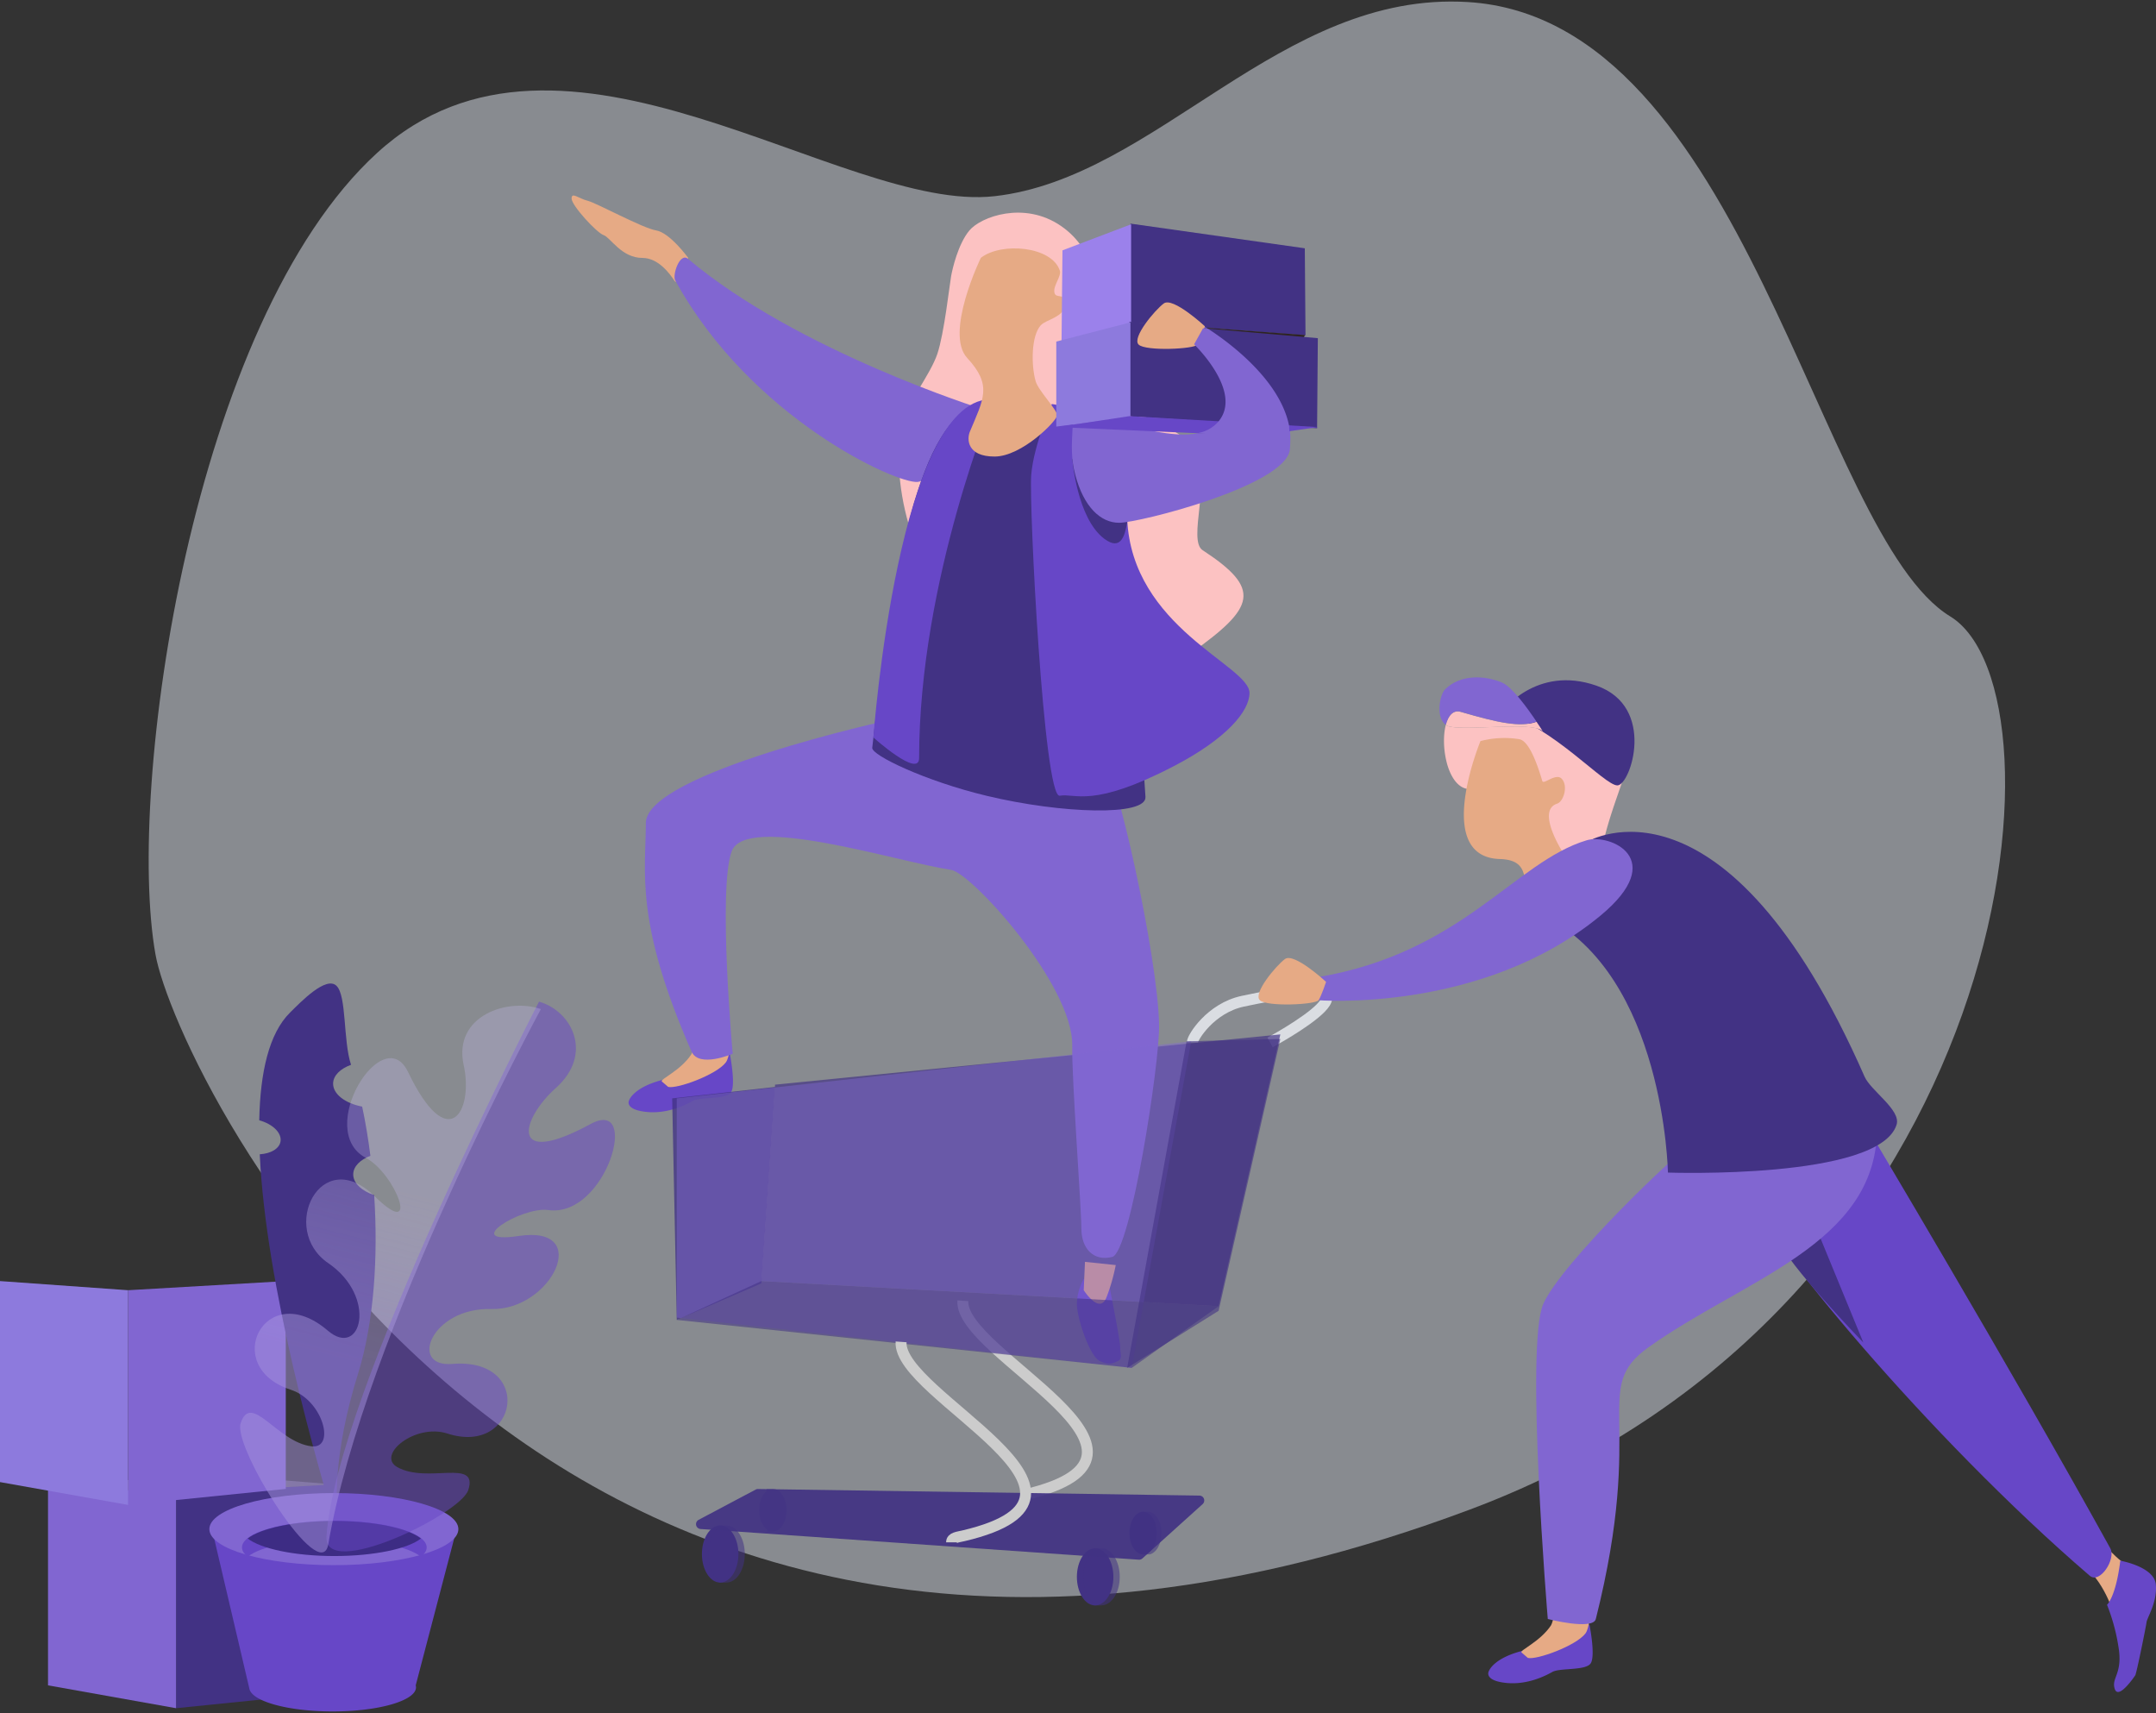 <svg height="352" viewBox="0 0 443 352" width="443" xmlns="http://www.w3.org/2000/svg" xmlns:xlink="http://www.w3.org/1999/xlink"><rect x="0" y="0" width="443" height="352" fill="#333333" stroke="none"/><linearGradient id="a"><stop offset="0" stop-color="#a592de"/><stop offset="1" stop-color="#c5b9ea" stop-opacity=".6"/></linearGradient><linearGradient id="b" x1="0%" xlink:href="#a" y1="50%" y2="50%"/><linearGradient id="c" x1="-.243%" x2="31.485%" y1="-47.458%" y2="-111.372%"><stop offset="0" stop-color="#6747c7"/><stop offset="1" stop-color="#a491de" stop-opacity=".6"/></linearGradient><linearGradient id="d" x1="46.658%" x2="51.012%" xlink:href="#a" y1="62.67%" y2="31.836%"/><g fill="none" fill-rule="evenodd"><path d="m260.964 214.153s29.627-15.993-5.637-8.45c-6.576 1.41-10.334 7.455-10.334 8.45" stroke="#ccc" stroke-width="2.25"/><path d="m204.357 40.304c-31.637 3.561-88.83-43.603-126.843-8.917-38.014 34.687-51.678 130.447-45.567 164.698 4.318 24.221 80.218 185.146 270.122 114.022 112.751-42.231 124.022-167.984 98.654-183.468-27.364-16.7-41.952-122.74-99.122-126.22-38.523-2.346-63.89 36.131-97.244 39.885z" fill="#ecf2fc" fill-rule="nonzero" opacity=".46"/><path d="m237.674 314.954c0 2.422-1.253 4.38-2.798 4.38-1.546 0-2.803-1.958-2.803-4.38 0-2.421 1.252-4.375 2.803-4.375 1.55 0 2.798 1.958 2.798 4.375" fill="#423284" fill-rule="nonzero"/><path d="m238.648 314.954c0-2.417-1.253-4.375-2.799-4.375l-1.298.027v.45c-.901.73-1.514 2.197-1.514 3.885 0 1.8.698 3.358 1.699 4.051v.351h.901c.07.005.139.005.208 0 .099.007.198.007.297 0 1.406-.234 2.497-2.093 2.497-4.353" fill="#423284" fill-rule="nonzero" opacity=".55"/><ellipse cx="225.02" cy="323.953" fill="#423284" fill-rule="nonzero" rx="3.75" ry="5.865"/><path d="m230.076 323.948c0-3.236-1.68-5.852-3.754-5.852l-1.74.04v.622c-1.203.977-2.027 2.94-2.027 5.204 0 2.421.937 4.5 2.253 5.401v.45h1.465c.135.001.271-.01.405-.031 1.933-.324 3.398-2.81 3.398-5.834z" fill="#423284" fill-rule="nonzero" opacity=".55"/><path d="m36.175 350.933 32.411-3.286v-42.699l-32.411 1.877z" fill="#423284" fill-rule="nonzero"/><path d="m9.865 304.948 26.31 1.877v44.108l-26.31-4.695z" fill="#8166d1" fill-rule="nonzero"/><path d="m9.865 304.948 26.31 1.877 32.411-1.877-23.488-1.877z" fill="url(#b)" fill-rule="nonzero" opacity=".51"/><path d="m26.31 309.17 32.411-3.286v-42.699l-32.411 1.877z" fill="#8166d1" fill-rule="nonzero"/><path d="m0 263.185 26.31 1.877v44.108l-26.31-4.69z" fill="#8d7add" fill-rule="nonzero"/><path d="m0 263.185 26.31 1.877 32.411-1.877-23.488-1.877z" fill="url(#b)" fill-rule="nonzero" opacity=".51"/><path d="m161.607 310.264c0-2.417-1.257-4.38-2.803-4.38l-1.298.032v.45c-.901.73-1.514 2.192-1.514 3.885 0 1.8.703 3.353 1.699 4.024v.355h.901c.07.005.138.005.208 0 .1 0 .202-.009.301-.027 1.411-.225 2.506-2.08 2.506-4.339z" fill="#423284" fill-rule="nonzero" opacity=".55"/><path d="m197.84 267.227c-.784 11.038 47.96 31.554 12.862 39.832" stroke="#ccc" stroke-width="2.25"/><g fill-rule="nonzero"><path d="m268.103 51.008-35.828-5.072v20.287l35.972 2.678" fill="#423284"/><path d="m268.143 68.834-33.38-2.467 32.93 3.367" fill="#2e2422"/><path d="m263.078 212.51-103.823 10.32-2.817 40.354 93.954 5.163z" fill="#423284" opacity=".68"/><path d="m149.94 216.39s1.329 6.576.234 8.062c-1.095 1.485-6.31.869-7.833 1.72-1.523.85-5.218 2.727-9.603 2.25s-3.515-2.278-3.515-2.278.784-2.93 7.76-4.501a49.254 49.254 0 0 0 12.957-5.253z" fill="#6747c7"/><path d="m141.404 52.971s-3.759-5.163-6.575-5.631c-2.817-.468-12.218-5.631-14.097-6.1-1.88-.467-3.285-1.876-3.285-.45 0 1.427 5.164 7.036 6.575 7.509 1.41.472 3.655 4.69 7.986 4.69 3.29 0 5.637 3.286 6.58 4.695.941 1.409 2.816-4.713 2.816-4.713zm1.812 159.489s-.803 3.601-1.168 4.15c-2.23 3.367-6.444 5.096-6.065 5.56.031.036 1.293 1.12 1.31 1.125 1.804.45 9.875-2.467 11.83-5.014.812-1.058 1.046-4.322.902-5.244-.144-.923-6.81-.577-6.81-.577z" fill="#e6aa85"/><path d="m195.43 56.725c.256-1.427 1.41-6.567 3.758-9.385s11.266-6.1 18.792-.936c7.526 5.163 8.455 14.543 5.638 19.238s2.497 14.296 6.575 16.889c5.17 3.286 13.71 6.527 15.503 9.858 3.29 6.099-1.735 18.59 1.41 20.643 12.213 7.976 10.816 11.73-2.347 21.115-5.985 4.272-34.417 4.952-44.165-3.754-14.097-12.604-17.85-32.86-15.034-44.112.829-3.313 5.638-9.381 7.048-13.608s2.497-14.138 2.821-15.948z" fill="#fcc2c2"/><path d="m222.676 262.767a10.852 10.852 0 0 0 -1.41 5.109c0 2.817 2.555 10.663 4.7 11.73 1.88.94 2.817.45 3.759 0 .941-.45.45-1.404.45-2.813 0-1.41-2.154-12.221-2.154-12.221z" fill="#6747c7"/><path d="m222.933 259.238-.257 5.82s3.29 5.163 4.7 1.409a39.431 39.431 0 0 0 1.88-6.572z" fill="#e6aa85"/><path d="m201.77 84.016s-37.914-11.892-60.389-30.829c-1.685-1.418-3.262 3.282-2.645 4.407 15.43 28.182 45.413 41.835 49.82 41.412 4.408-.423 9.248-16.313 13.214-14.99z" fill="#8166d1"/><path d="m156.438 263.658-17.382 7.504-.942-45.513 21.14-2.345z" fill="#423284" opacity=".78"/><path d="m182.968 147.872s-50.266 10.91-50.266 21.232c0 10.033-2.353 20.18 9.391 46.926 1.524 3.461 8.46.45 8.46.45s-3.056-33.553-.235-41.529 34.057 2.111 45.098 3.754c4.209.626 25.133 23.7 24.899 36.132-.126 6.567 1.879 33.31 1.879 37.536 0 4.227 2.582 6.806 6.34 5.852 3.76-.954 9.762-39.76 9.631-47.624-.234-14.314-9.198-54.015-11.266-53.493-1.01.297-24.421-1.607-43.93-9.236z" fill="#8166d1"/><path d="m204.357 82.063c-12.452.707-19.496 20.413-25.134 71.57-.17 1.522 10.929 6.847 23.489 9.853 15.462 3.71 32.898 4.227 32.65.235-2.92-49.546-14.8-78.593-14.8-78.593s-12.09-3.295-16.205-3.065z" fill="#423284"/><path d="m216.101 83.004s14.56 1.12 15.503 23.546c.942 22.425 25.133 30.158 25.133 35.807 0 3.755-4.7 9.386-15.503 15.017-16.755 8.732-20.203 5.54-23.488 6.099-3.285.558-6.345-59.728-5.859-65.894.487-6.167 4.228-14.575 4.228-14.575" fill="#6747c7"/><path d="m220.328 94.266s.938 12.198 6.575 16.42c3.547 2.656 4.232-.936 4.7-3.285.65-3.25-11.275-13.135-11.275-13.135z" fill="#423284"/><path d="m248.17 67.528-1.005-.085.221-.396s.288.166.784.481zm16.855 24.919c-1.09 7.396-30.947 14.954-35.07 14.954-3.84 0-7.279-3.286-9.014-9.831-.874-3.277-.766-5.906-.55-9.755v-.162c.045-.742.09-1.53.136-2.376 2.503.247 4.986.669 7.431 1.26 3.015.67 6.102 1.463 9.013 2.026 3.452.657 6.674.985 9.266.414l11.095.495 7.625-2.25c.21 1.734.233 3.486.068 5.225z" fill="#8166d1"/><path d="m204.357 82.063s-15.503 36.996-15.503 73.668c0 4.226-9.396-4.222-9.396-4.222s5.164-71.323 24.899-69.446" fill="#6747c7"/><path d="m201.536 52.971s-7.517 15.484-2.803 20.57c5.21 5.623 3.362 8.4.558 15.12-.676 1.621-.545 5.132 5.066 5.132 5.61 0 12.862-7.368 12.862-8.49 0-1.12-3.871-5.05-4.426-6.994-.937-3.282-.924-9.322 1.06-11.488 1.121-1.224 5.047-1.683 5.047-4.5 0-2.31-1.997-.798-2.254-2.251-.256-1.454 1.501-3.336 1.118-4.48-1.65-5.014-12.001-5.905-16.228-2.619z" fill="#e6aa85"/><path d="m139.056 225.65v45.043l93.485 10.326 12.218-67.1z" fill="#8166d1" opacity=".44"/><path d="m231.604 281.02 18.788-11.731 12.686-55.838-19.261.468z" fill="#423284" opacity=".59"/><path d="m250.392 268.348-93.954-5.163-17.382 7.977 93.485 9.857z" fill="#423284" opacity=".55"/><path d="m218.31 51.432 14.105-5.357v20.292l-14.295 3.817z" fill="#9b81eb"/><path d="m270.78 69.473-38.707-3.363v19.432l38.554 2.444z" fill="#423284"/><path d="m217.038 70.17v17.47l15.237-1.972v-19.445z" fill="#8d7add"/><path d="m247.575 67.033s-6.575-6.1-8.454-4.69c-1.88 1.409-6.58 7.04-5.17 8.444 1.411 1.405 11.506.94 12.097 0 .59-.94 1.527-3.754 1.527-3.754z" fill="#e6aa85"/><ellipse cx="147.975" cy="319.258" fill="#423284" rx="3.75" ry="5.865"/><path d="m246.43 307.253-90.672-1.35a.96.96 0 0 0 -.487.116l-11.717 6.212a1.003 1.003 0 0 0 .4 1.89l90.034 6.303c.272.018.54-.074.743-.257l12.349-11.14a1.003 1.003 0 0 0 -.65-1.774z" fill="#423284" opacity=".92"/><path d="m153.031 319.258c0-3.241-1.68-5.852-3.75-5.852l-1.739.04v.622c-1.203.977-2.028 2.94-2.028 5.203 0 2.417.937 4.501 2.253 5.402v.45h1.19a1.9 1.9 0 0 0 .28 0c.134 0 .268-.013.4-.036 1.93-.315 3.394-2.804 3.394-5.83z" fill="#423284" opacity=".55"/><path d="m69.852 316.323c-1.162-6.707-1.351-17.857 3.723-34.129 3.303-10.632 4.133-24.06 3.308-36.654-2.614-.9-4.358-2.52-4.304-4.343.045-1.58 1.433-2.944 3.529-3.75-.451-3.538-1.014-6.941-1.695-10.11-3.51-.666-6.034-2.593-5.967-4.785.045-1.616 1.501-3.007 3.682-3.799-1.658-5.023-.87-14.246-3.01-16.25-2.14-2.003-7.21 3.223-9.54 5.537-4.309 4.272-6.116 12.253-6.31 22.115 2.776.76 4.678 2.606 4.367 4.375-.266 1.481-2.014 2.471-4.263 2.606 1.253 26.959 11.595 63.329 16.48 79.187z" fill="#423284"/><path d="m93.81 314.207-50.384-.616 7.8 33.269c.393 2.637 7.9 4.74 17.126 4.74 9.464 0 17.125-2.22 17.125-4.952a1.574 1.574 0 0 0 -.059-.405z" fill="#6747c7"/><ellipse cx="68.6" cy="314.144" fill="#8166d1" rx="25.584" ry="7.405"/><path d="m87.672 317.898c0 .671-.41 1.31-1.172 1.909-2.682-2.093-9.64-3.601-17.801-3.601-8.162 0-15.12 1.49-17.801 3.6-.762-.593-1.177-1.237-1.177-1.908 0-3.038 8.495-5.491 18.978-5.491 10.482 0 18.973 2.453 18.973 5.491z" fill="#6747c7"/><path d="m68.69 312.47c-8.157 0-15.12 1.49-17.801 3.6 2.681 2.094 9.635 3.602 17.8 3.602 8.167 0 15.125-1.49 17.802-3.601-2.668-2.111-9.64-3.601-17.801-3.601z" fill="#3d2c84"/><path d="m91.935 294.51c14.57 4.708 17.873-15.687.978-14.305-9.013.738-4.286-11.618 8.044-11.28 12.33.337 20.987-17.335 5.597-15.003-12.019 1.8.6-6.1 6.116-5.33 11.906 1.657 19.072-23.321 8.657-17.667-16.873 9.16-14.322-.977-7.111-7.414 7.746-6.923 3.407-15.754-3.461-17.735 0 0-41.786 80.573-43.674 109.894-.586 9.093 27.522-4.564 29.135-9.547 2.145-6.612-8.378-1.247-14.57-4.708-4.39-2.454 3.624-9.061 10.289-6.905z" fill="url(#c)" opacity=".51"/><path d="m316.215 148.056a6.94 6.94 0 0 1 -.504.203 55.044 55.044 0 0 1 1.33 2.043c-1.78-2.354-17.815.248-19.974-1.35-.55 2.12-.478 5.1.194 7.688l.067.275c.095.328.199.652.311.967.69 1.909 1.749 3.448 3.177 4.006.766.291 1.61.304 2.384.037a.316.316 0 0 1 .1-.032 13.89 13.89 0 0 1 3.014-.576 16.067 16.067 0 0 1 4.471.301v-1.485l4.903 6.837 4.227 8.45s9.014-.343 9.87-3.755c1.406-5.63 4.01-11.789 4.227-13.607.757-6.36-12.501-12.347-17.797-10.002z" fill="#fcc2c2"/><path d="m59.744 285.507c-14.57-4.713-5.277-23.168 7.598-12.153 6.877 5.878 10.289-6.905.104-13.855s-1.532-24.613 9.567-13.716c9.564 9.39 4.304-4.65-1.83-7.9-10.617-5.626 3.534-28.357 8.654-17.667 8.296 17.303 13.52 8.021 11.437-1.418-2.217-10.141 9.117-13.882 15.86-11.483 0 0-36.347 66.984-43.67 109.89-1.537 9.003-19.622-19.806-18.026-24.788 2.145-6.613 7.521 3.893 14.57 4.712 5.006.577 2.392-9.47-4.264-11.622z" fill="url(#d)" opacity=".51"/><path d="m326.58 333.698s1.326 6.576.235 8.062c-1.09 1.485-6.31.868-7.837 1.72-1.528.85-5.214 2.727-9.6 2.25-4.384-.477-3.514-2.278-3.514-2.278s.784-2.935 7.756-4.501a49.24 49.24 0 0 0 12.96-5.253z" fill="#6747c7"/><path d="m429.264 313.892s5.665 6.694 7.485 7.364c1.821.671-2.447 10.259-2.447 10.259s-2.019-7.05-6.674-10.218c-4.655-3.17 1.636-7.405 1.636-7.405z" fill="#e6aa85"/><path d="m435.663 320.63s6.94 1.202 7.296 4.853c.356 3.65-1.762 6.752-1.901 7.787-.14 1.035-2.06 10.524-2.321 10.911-.262.387-3.439 5.042-4.2 2.823-.762-2.22 1.464-2.98.86-7.932a39.92 39.92 0 0 0 -2.46-9.376s1.82-1.616 2.726-9.065z" fill="#6747c7"/><path d="m319.857 329.768s-.802 3.601-1.167 4.15c-2.254 3.367-6.45 5.096-6.066 5.56.027.035 1.289 1.12 1.307 1.125 1.802.45 9.874-2.471 11.83-5.015.81-1.057 1.045-4.32.9-5.248-.143-.927-6.804-.572-6.804-.572z" fill="#e6aa85"/><path d="m382.873 230.34s30.537 51.143 50.735 87.743c1.222 2.214-2.163 7.404-4.227 5.631-33.349-28.62-68.117-70.85-68.586-76.972s22.078-16.403 22.078-16.403z" fill="#6747c7"/><path d="m372.08 249.578 10.793 26.247s-15.931-16.47-17.32-20.976c-1.387-4.506 6.526-5.271 6.526-5.271z" fill="#423284"/><path d="m385.69 232.23c-.451 23.46-27.248 30.5-46.978 44.563-11.942 8.52-.45 14.548-10.815 55.815-.6 2.39-9.87 0-9.87 0s-4.682-56.265-.924-64.732c3.759-8.467 27.716-31.437 30.537-32.86 2.821-1.422 38.239-12.072 38.05-2.786z" fill="#8166d1"/><path d="m304.196 152.251s-9.892 23.857 4.016 24.23c6.12.172 4.177 4.542 5.836 3.944 6.007-2.174 7.278-4.983 7.278-4.983s-5.832-8.854-1.41-10.326c1.41-.45 2.352-3.754.941-5.159-1.198-1.197-3.713 1.32-3.952.505-1.293-4.407-2.934-8.296-4.732-8.602a19.342 19.342 0 0 0 -7.977.391z" fill="#e6aa85"/><path d="m326.279 172.858s28.184-16.893 56.842 48.33c1.27 2.89 7.512 6.838 6.58 9.854-3.52 11.365-46.982 9.853-46.982 9.853s-.703-40.588-25.602-52.787z" fill="#423284"/><path d="m326.03 172.624c-14.808 4.438-25.601 23.186-55.43 28.156-2.822.45 0 4.69 0 4.69s33.822 2.818 58.252-17.362c14.133-11.694 1.875-16.893-2.821-15.484z" fill="#8166d1"/><path d="m272.474 201.716s-6.575-6.1-8.454-4.69c-1.88 1.408-6.58 7.035-5.17 8.444 1.411 1.409 11.506.94 12.097 0 .59-.94 1.527-3.754 1.527-3.754z" fill="#e6aa85"/><path d="m308.559 146.256s7.021-9.71 19.446-5.402 7.021 20.499 4.322 20.499c-2.7 0-12.966-11.861-23.768-15.097z" fill="#423284"/><path d="m317.04 150.307c-1.78-2.354-17.814.247-19.973-1.35.505-1.94 1.523-3.152 3.073-2.701 7.517 2.178 12.168 3.254 15.575 2.03.68.976 1.163 1.746 1.325 2.02z" fill="#fcc2c2"/><path d="m315.71 148.254c-3.406 1.224-8.057.149-15.574-2.03-1.55-.45-2.569.774-3.074 2.7-2.185-1.638-1.153-6.301-.157-7.282 3.285-3.286 8.454-2.814 11.744-1.41 2.06.901 5.255 5.312 7.062 8.022z" fill="#8166d1"/></g><path d="m185.15 275.672c-.78 11.041 47.964 31.554 12.862 39.832-1.244.292-2.488.36-2.488 1.35" stroke="#ccc" stroke-width="2.25"/><path d="m258.229 89.54-41.01-1.801 14.872-2.25 38.756 2.25z" fill="#6747c7" fill-rule="nonzero"/><path d="m264.867 87.433c-2.019-9.97-13.56-17.906-16.674-19.905l-1.005-.085-1.83 3.295s10.036 9.623 5.083 15.754c-.05.07-.104.135-.162.198a7.213 7.213 0 0 1 -4.02 2.25l10.618 1.5 8.08.072c-.045-.351-.018-2.737-.09-3.08z" fill="#8166d1" fill-rule="nonzero"/></g></svg>